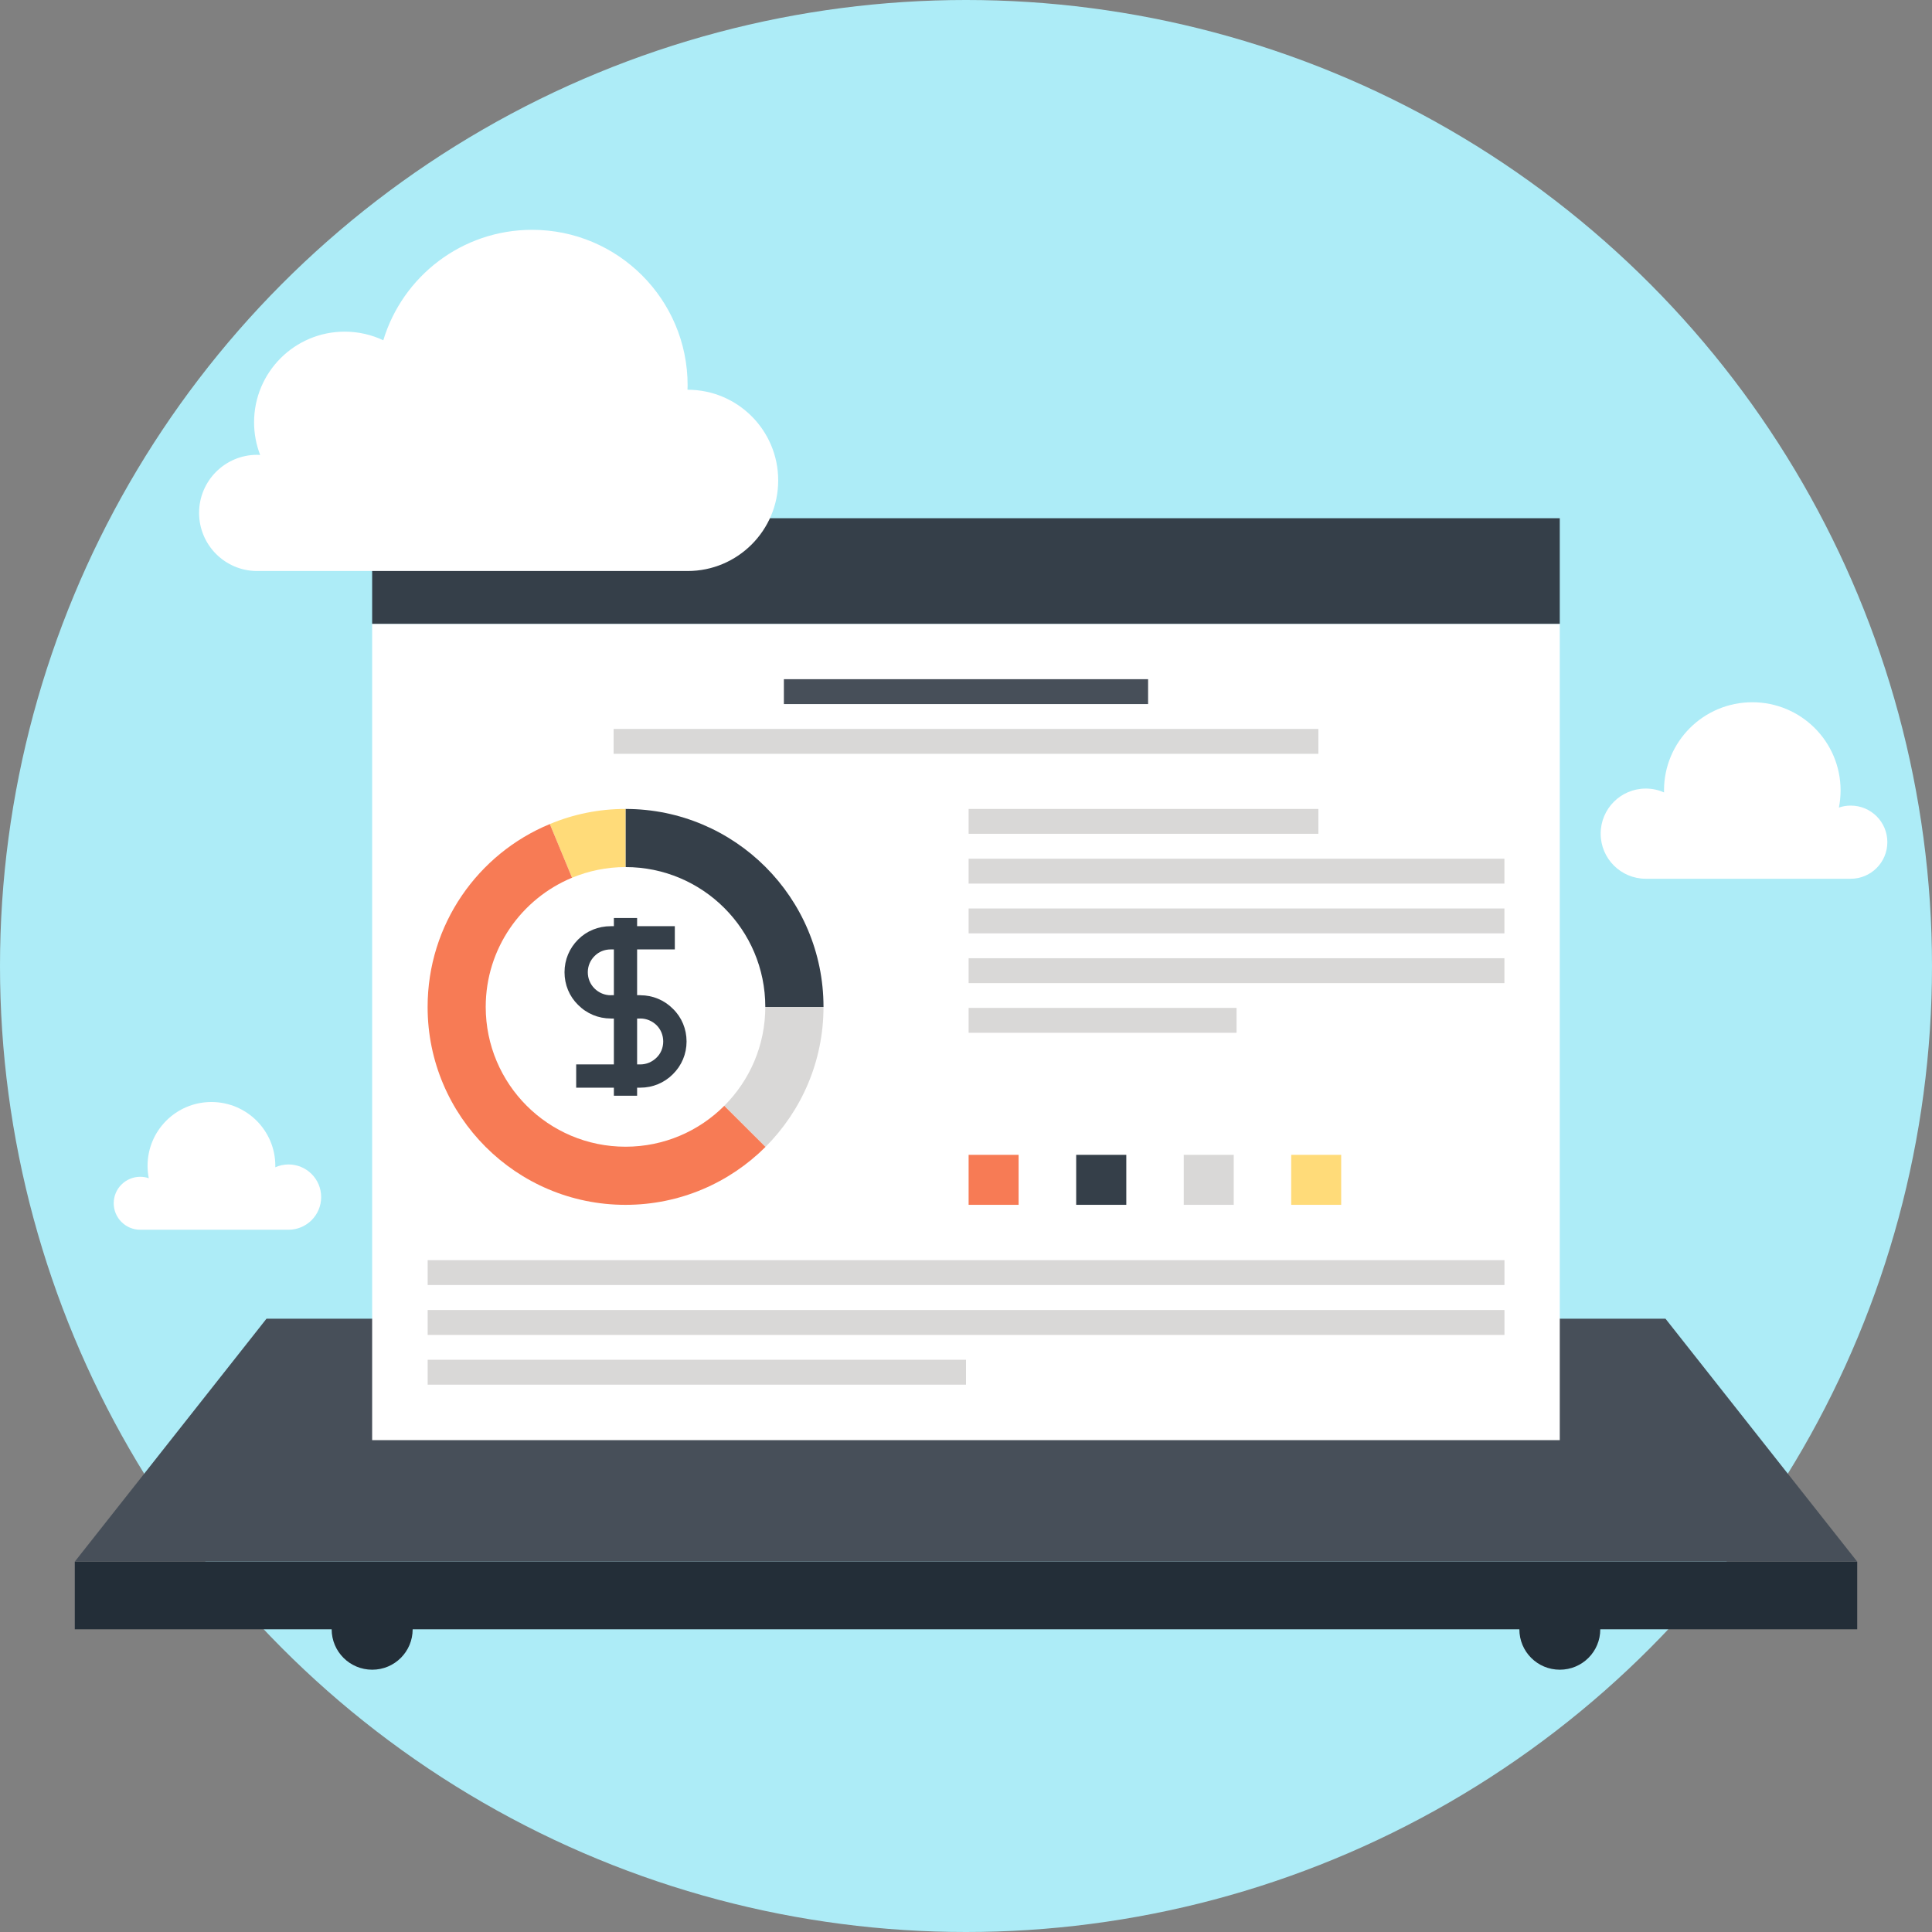 <?xml version="1.0" encoding="iso-8859-1"?>
<!-- Generator: Adobe Illustrator 19.0.0, SVG Export Plug-In . SVG Version: 6.00 Build 0)  -->
<svg version="1.1" id="Layer_1" xmlns="http://www.w3.org/2000/svg" xmlns:xlink="http://www.w3.org/1999/xlink" x="0px" y="0px"
	 viewBox="0 0 512 512" style="enable-background:new 0 0 512 512;" xml:space="preserve">
<rect x="0" y="0" width="512" height="512" fill="#808080" stroke="none"/>
<circle style="fill:#ADECF7;" cx="256" cy="256" r="256"/>
<g>
	<path style="fill:#232E38;" d="M109.36,431.768c0,5.942-4.786,10.722-10.719,10.722c-5.936,0-10.749-4.78-10.749-10.722
		c0-5.939,4.813-10.719,10.749-10.719C104.574,421.049,109.36,425.829,109.36,431.768z"/>
	<path style="fill:#232E38;" d="M424.091,431.768c0,5.942-4.786,10.722-10.726,10.722c-5.933,0-10.719-4.78-10.719-10.722
		c0-5.939,4.786-10.719,10.719-10.719C419.305,421.049,424.091,425.829,424.091,431.768z"/>
	<rect x="19.819" y="413.861" style="fill:#232E38;" width="472.361" height="17.92"/>
</g>
<polygon style="fill:#474F59;" points="441.37,349.468 70.626,349.468 19.819,413.848 492.181,413.848 "/>
<rect x="98.624" y="165.326" style="fill:#FFFFFF;" width="314.731" height="216.328"/>
<g>
	<rect x="98.624" y="137.335" style="fill:#353F49;" width="314.731" height="27.982"/>
	<path style="fill:#353F49;" d="M169.7,269.913h-7.839c-3.273,0-6.362-1.275-8.674-3.614c-2.302-2.249-3.584-5.345-3.584-8.641
		c0-3.287,1.275-6.355,3.597-8.668c2.259-2.279,5.341-3.538,8.661-3.538h16.975v6.154h-16.975c-1.662,0-3.191,0.621-4.294,1.754
		c-1.156,1.133-1.794,2.669-1.794,4.298c0,1.638,0.631,3.158,1.774,4.301c1.156,1.146,2.686,1.794,4.314,1.794h7.839L169.7,269.913
		L169.7,269.913z"/>
	<path style="fill:#353F49;" d="M169.7,288.243h-17.005v-6.161H169.7c1.615,0,3.141-0.654,4.314-1.817
		c1.123-1.093,1.747-2.623,1.747-4.261s-0.621-3.161-1.741-4.298c-1.176-1.143-2.702-1.794-4.321-1.794h-7.839v-6.161h7.839
		c3.26,0,6.349,1.272,8.641,3.601c2.322,2.249,3.607,5.355,3.607,8.651c0,3.287-1.285,6.355-3.62,8.664
		C176.026,286.984,172.944,288.243,169.7,288.243z"/>
	<rect x="162.684" y="243.283" style="fill:#353F49;" width="6.157" height="47.097"/>
</g>
<path style="fill:#D9D8D7;" d="M202.811,266.848c0,10.2-4.142,19.482-10.851,26.175l10.907,10.917
	c9.493-9.5,15.367-22.614,15.367-37.092H202.811z"/>
<path style="fill:#353F49;" d="M165.772,229.782c20.447,0,37.042,16.585,37.042,37.062c0,0.007,0,0.007,0,0.007h15.423
	c0-28.976-23.493-52.472-52.468-52.472L165.772,229.782L165.772,229.782z"/>
<path style="fill:#FFDB79;" d="M165.762,229.782v-15.406c-7.099,0-13.883,1.414-20.051,4.013l5.89,14.22
	C155.968,230.8,160.735,229.786,165.762,229.782z"/>
<g>
	<path style="fill:#F77B55;" d="M191.941,293.052c-6.696,6.696-15.941,10.838-26.171,10.838c-20.454,0-37.049-16.602-37.049-37.049
		c0-15.443,9.451-28.669,22.878-34.235l-5.89-14.22c-19.02,7.845-32.388,26.594-32.388,48.468c0,28.936,23.483,52.442,52.439,52.442
		c14.485,0,27.608-5.873,37.105-15.347L191.941,293.052z"/>
	<rect x="256.694" y="306.044" style="fill:#F77B55;" width="13.246" height="13.246"/>
</g>
<rect x="285.201" y="306.044" style="fill:#353F49;" width="13.279" height="13.246"/>
<rect x="313.707" y="306.044" style="fill:#D9D8D7;" width="13.246" height="13.246"/>
<rect x="342.181" y="306.044" style="fill:#FFDB79;" width="13.246" height="13.246"/>
<g>
	<rect x="256.694" y="253.942" style="fill:#D9D8D7;" width="141.992" height="6.597"/>
	<rect x="256.694" y="240.756" style="fill:#D9D8D7;" width="141.992" height="6.593"/>
	<rect x="256.694" y="227.563" style="fill:#D9D8D7;" width="141.992" height="6.6"/>
	<rect x="256.694" y="214.376" style="fill:#D9D8D7;" width="92.689" height="6.59"/>
	<rect x="256.694" y="267.099" style="fill:#D9D8D7;" width="71.006" height="6.6"/>
	<rect x="113.334" y="333.956" style="fill:#D9D8D7;" width="285.366" height="6.587"/>
	<rect x="113.334" y="347.169" style="fill:#D9D8D7;" width="285.366" height="6.597"/>
	<rect x="113.334" y="360.349" style="fill:#D9D8D7;" width="142.666" height="6.603"/>
</g>
<rect x="207.737" y="179.993" style="fill:#474F59;" width="96.52" height="6.593"/>
<rect x="162.618" y="193.173" style="fill:#D9D8D7;" width="186.764" height="6.597"/>
<g>
	<path style="fill:#FFFFFF;" d="M490.466,213.491c-1.097,0-2.15,0.178-3.135,0.522c0.284-1.467,0.443-2.98,0.443-4.535
		c0-12.922-10.471-23.374-23.39-23.374c-12.929,0-23.403,10.458-23.403,23.374c0,0.185,0.02,0.344,0.02,0.519
		c-1.483-0.647-3.115-1.021-4.843-1.021c-6.616,0-11.964,5.345-11.964,11.951c0,6.6,5.351,11.954,11.964,11.954h54.308
		c5.358,0,9.702-4.347,9.702-9.705S495.827,213.491,490.466,213.491z"/>
	<path style="fill:#FFFFFF;" d="M37.155,311.864c0.793,0,1.559,0.126,2.273,0.38c-0.208-1.067-0.324-2.16-0.324-3.28
		c0-9.355,7.574-16.919,16.922-16.919c9.361,0,16.939,7.571,16.939,16.919c0,0.129-0.01,0.248-0.01,0.373
		c1.07-0.469,2.253-0.743,3.505-0.743c4.783,0,8.651,3.871,8.651,8.648c0,4.78-3.871,8.651-8.651,8.651H37.155
		c-3.871,0-7.019-3.148-7.019-7.019C30.135,315.002,33.283,311.864,37.155,311.864z"/>
	<path style="fill:#FFFFFF;" d="M182.226,103.285c-0.02,0-0.033,0-0.033,0c0-0.393,0.033-0.78,0.033-1.173
		c0-22.756-18.458-41.208-41.214-41.208c-18.6,0-34.324,12.341-39.434,29.27c-3.108-1.46-6.573-2.283-10.227-2.283
		c-13.266,0-24.018,10.749-24.018,24.018c0,3.055,0.575,5.972,1.612,8.661c-0.271-0.02-0.522-0.04-0.793-0.04
		c-8.502,0-15.393,6.891-15.393,15.393c0,8.503,6.891,15.403,15.393,15.403h114.07c13.259,0,24.008-10.755,24.008-24.021
		S195.485,103.285,182.226,103.285z"/>
</g>
<g>
</g>
<g>
</g>
<g>
</g>
<g>
</g>
<g>
</g>
<g>
</g>
<g>
</g>
<g>
</g>
<g>
</g>
<g>
</g>
<g>
</g>
<g>
</g>
<g>
</g>
<g>
</g>
<g>
</g>
</svg>
